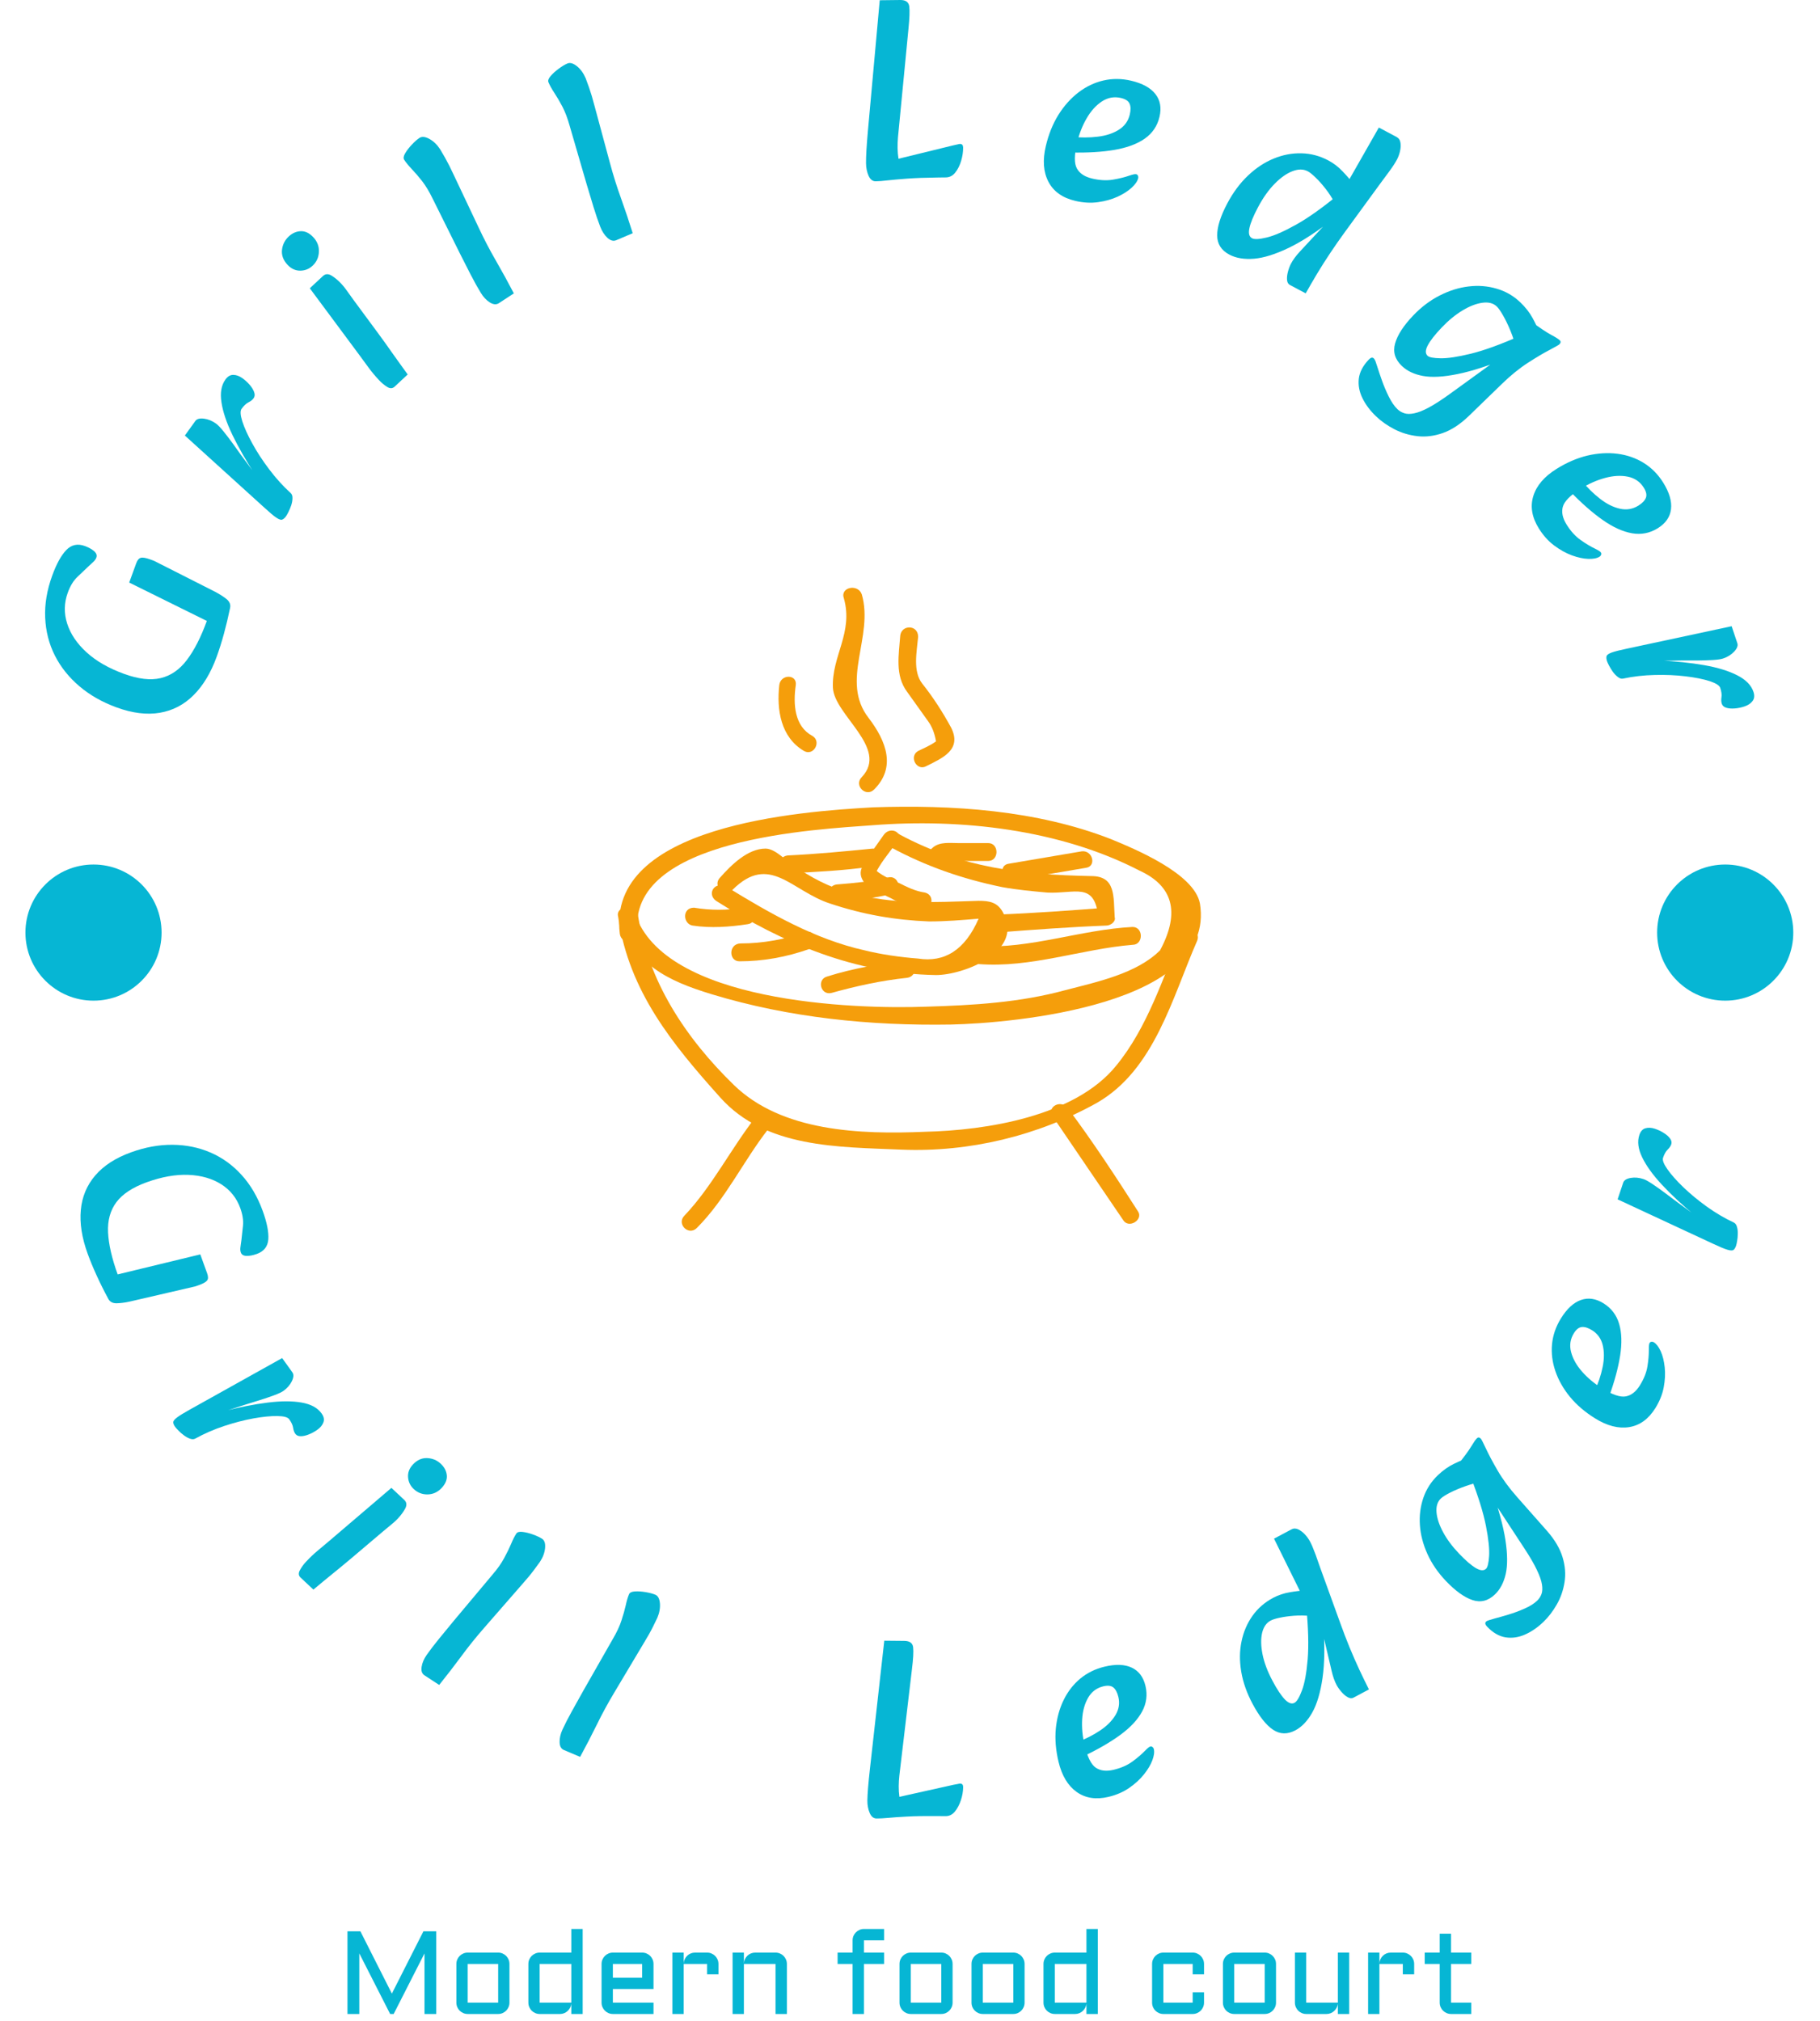 <svg xmlns="http://www.w3.org/2000/svg" version="1.1" xmlns:xlink="http://www.w3.org/1999/xlink" xmlns:svgjs="http://svgjs.dev/svgjs" width="2000" height="2221" viewBox="0 0 2000 2221"><g transform="matrix(1,0,0,1,-0.702,-3.953)"><svg viewBox="0 0 253 281" data-background-color="#ffffff" preserveAspectRatio="xMidYMid meet" height="2221" width="2000" xmlns="http://www.w3.org/2000/svg" xmlns:xlink="http://www.w3.org/1999/xlink"><g id="tight-bounds" transform="matrix(1,0,0,1,0.089,0.5)"><svg viewBox="0 0 252.822 280" height="280" width="252.822"><g><svg viewBox="0 0 278.27 308.183" height="280" width="252.822"><g><svg viewBox="0 0 278.27 308.183" height="308.183" width="278.27"><g id="textblocktransform"><svg viewBox="0 0 278.27 308.183" height="308.183" width="278.27" id="textblock"><g><svg viewBox="0 0 278.27 278.27" height="278.27" width="278.27"><g transform="matrix(1,0,0,1,94.524,89.943)"><svg viewBox="0 0 89.222 98.383" height="98.383" width="89.222"><g id="icon-0"><svg xmlns="http://www.w3.org/2000/svg" xmlns:xlink="http://www.w3.org/1999/xlink" version="1.1" x="0" y="0" viewBox="2.755 0.629 42.414 46.768" enable-background="new 0 0 48 48" xml:space="preserve" height="98.383" width="89.222" class="icon-jxe-0" data-fill-palette-color="accent" id="jxe-0"><g fill="#f59e0b" data-fill-palette-color="accent"><g fill="#f59e0b" data-fill-palette-color="accent"><g fill="#f59e0b" data-fill-palette-color="accent"><path fill="#f59e0b" d="M4.2 25.8C3.3 18.8 17.4 18.2 21.3 17.9 27.7 17.4 34.9 18.2 40.7 21.2 43.1 22.3 43.7 24.2 42.2 27 40.5 28.7 37.6 29.3 35.3 29.9 32 30.8 28.6 31 25.2 31.1 19.9 31.3 6.1 30.8 4 24.3 3.8 23.5 2.5 23.9 2.8 24.6 3.9 28 6.3 29.2 9.6 30.2 15.2 31.9 21.1 32.5 27 32.4 31.5 32.3 46.3 31 45.1 23.6 44.7 21.4 40.3 19.6 38.6 18.9 33.2 16.8 27.1 16.4 21.3 16.6 16 16.9 1.9 17.9 2.9 25.8 3 26.6 4.3 26.6 4.2 25.8" data-fill-palette-color="accent"></path></g></g><g fill="#f59e0b" data-fill-palette-color="accent"><g fill="#f59e0b" data-fill-palette-color="accent"><path fill="#f59e0b" d="M2.8 24.7C3.6 30 6.7 33.8 10.2 37.7 13.5 41.4 18.8 41.3 23.4 41.5 28.3 41.7 33.3 40.5 37.6 38.1 41.8 35.7 43.1 30.4 44.9 26.3 45.2 25.6 44.1 24.9 43.8 25.7 42.4 29 41.3 32.6 39 35.4 36 39.1 29.5 40.1 25.1 40.2 20.4 40.4 14.7 40.2 11.2 36.8S4.9 29.2 4.2 24.3C3.9 23.5 2.7 23.9 2.8 24.7" data-fill-palette-color="accent"></path></g></g><g fill="#f59e0b" data-fill-palette-color="accent"><g fill="#f59e0b" data-fill-palette-color="accent"><path fill="#f59e0b" d="M34.4 39.1L39.5 46.6C39.9 47.3 41 46.6 40.6 46 39 43.5 37.3 40.9 35.5 38.5 35 37.8 33.9 38.4 34.4 39.1" data-fill-palette-color="accent"></path></g></g><g fill="#f59e0b" data-fill-palette-color="accent"><g fill="#f59e0b" data-fill-palette-color="accent"><path fill="#f59e0b" d="M8.5 47.2C10.6 45.1 11.9 42.3 13.7 40 14.2 39.4 13.3 38.5 12.8 39.1 11 41.4 9.6 44.2 7.6 46.3 7 46.9 7.9 47.8 8.5 47.2" data-fill-palette-color="accent"></path></g></g><g fill="#f59e0b" data-fill-palette-color="accent"><g fill="#f59e0b" data-fill-palette-color="accent"><path fill="#f59e0b" d="M19.2 1.4C19.9 3.9 18.3 5.6 18.4 7.9 18.5 9.9 22.5 12.3 20.5 14.4 19.9 15 20.8 15.9 21.4 15.3 23 13.7 22.3 11.8 21 10.1 18.9 7.4 21.4 4.2 20.5 1.1 20.2 0.3 18.9 0.6 19.2 1.4" data-fill-palette-color="accent"></path></g></g><g fill="#f59e0b" data-fill-palette-color="accent"><g fill="#f59e0b" data-fill-palette-color="accent"><path fill="#f59e0b" d="M23.3 4.1C23.2 5.5 22.9 7 23.8 8.2L25.3 10.3C25.6 10.7 25.8 11.2 25.9 11.8 25.5 12.1 25 12.3 24.6 12.5 23.9 12.9 24.5 14 25.2 13.6 26.4 13 27.8 12.4 27 10.8 26.4 9.7 25.7 8.6 24.9 7.6 24.2 6.7 24.5 5.3 24.6 4.2 24.6 3.3 23.4 3.3 23.3 4.1" data-fill-palette-color="accent"></path></g></g><g fill="#f59e0b" data-fill-palette-color="accent"><g fill="#f59e0b" data-fill-palette-color="accent"><path fill="#f59e0b" d="M14.5 7.7C14.3 9.5 14.6 11.5 16.3 12.5 17 12.9 17.6 11.8 16.9 11.4 15.6 10.7 15.5 9.1 15.7 7.7 15.8 6.9 14.6 6.9 14.5 7.7" data-fill-palette-color="accent"></path></g></g><g fill="#f59e0b" data-fill-palette-color="accent"><g fill="#f59e0b" data-fill-palette-color="accent"><path fill="#f59e0b" d="M9.9 23.4C14.8 26.5 20 28.7 25.9 28.8 27.9 28.8 32.3 27.1 30.8 24.3 30.4 23.5 29.8 23.4 29 23.4 25.7 23.5 22.8 23.7 19.6 22.8 18.1 22.4 16.8 21.7 15.5 20.8 15 20.5 14.2 19.6 13.5 19.6 12.2 19.6 11 20.8 10.2 21.7 9.6 22.3 10.5 23.2 11.1 22.6 13.8 19.9 15.4 22.7 18.2 23.6 20.6 24.4 22.9 24.8 25.4 24.9 26.6 24.9 27.8 24.8 29 24.7 28 27 26.5 27.9 24.6 27.6 23.3 27.5 21.9 27.3 20.7 27 17.1 26.2 13.8 24.3 10.7 22.4 9.8 21.9 9.2 22.9 9.9 23.4" data-fill-palette-color="accent"></path></g></g><g fill="#f59e0b" data-fill-palette-color="accent"><g fill="#f59e0b" data-fill-palette-color="accent"><path fill="#f59e0b" d="M22.1 18.6C21.6 19.3 21.1 20 20.6 20.8 20.3 21.3 20.4 21.7 20.7 22.1 21.2 22.6 22 22.9 22.6 23.2 23.3 23.6 24 23.8 24.8 24S25.9 23 25.1 22.8C24.4 22.7 23.8 22.4 23.2 22.1 22.9 22 21.6 21.4 21.5 21.1 21.5 21.3 21.5 21.4 21.4 21.6 21.8 20.7 22.5 19.9 23 19.2 23.7 18.5 22.6 17.9 22.1 18.6" data-fill-palette-color="accent"></path></g></g><g fill="#f59e0b" data-fill-palette-color="accent"><g fill="#f59e0b" data-fill-palette-color="accent"><path fill="#f59e0b" d="M22.6 19.5C25.2 20.9 27.8 21.8 30.7 22.4 31.8 22.6 32.9 22.7 34 22.8 36 22.9 37.4 22 37.7 24.5L38.3 23.9C35.7 24.1 33 24.3 30.4 24.4 29.6 24.5 29.6 25.7 30.4 25.7 33 25.5 35.7 25.3 38.3 25.2 38.6 25.2 39 24.9 38.9 24.6 38.8 23.1 39 21.6 37.2 21.6 32.1 21.5 27.8 21 23.3 18.6 22.5 18 21.9 19.1 22.6 19.5" data-fill-palette-color="accent"></path></g></g><g fill="#f59e0b" data-fill-palette-color="accent"><g fill="#f59e0b" data-fill-palette-color="accent"><path fill="#f59e0b" d="M18.3 30.1C20.1 29.6 21.9 29.2 23.8 29 24.6 28.9 24.6 27.6 23.8 27.7 21.8 28 19.9 28.3 18 28.9 17.2 29.1 17.5 30.3 18.3 30.1" data-fill-palette-color="accent"></path></g></g><g fill="#f59e0b" data-fill-palette-color="accent"><g fill="#f59e0b" data-fill-palette-color="accent"><path fill="#f59e0b" d="M11.6 27.8C13.3 27.8 15 27.5 16.7 26.9 17.5 26.6 17.1 25.4 16.4 25.7 14.9 26.2 13.3 26.5 11.7 26.5 10.8 26.5 10.8 27.8 11.6 27.8" data-fill-palette-color="accent"></path></g></g><g fill="#f59e0b" data-fill-palette-color="accent"><g fill="#f59e0b" data-fill-palette-color="accent"><path fill="#f59e0b" d="M8.2 25.2C9.5 25.4 10.9 25.3 12.2 25.1 13 25 12.7 23.8 11.9 23.9 10.7 24.1 9.5 24.1 8.3 23.9 7.4 23.9 7.5 25.1 8.2 25.2" data-fill-palette-color="accent"></path></g></g><g fill="#f59e0b" data-fill-palette-color="accent"><g fill="#f59e0b" data-fill-palette-color="accent"><path fill="#f59e0b" d="M29 28C32.8 28.3 36.5 26.9 40.2 26.6 41 26.6 41 25.3 40.2 25.3 36.4 25.5 32.8 26.9 29 26.7 28.2 26.7 28.2 27.9 29 28" data-fill-palette-color="accent"></path></g></g><g fill="#f59e0b" data-fill-palette-color="accent"><g fill="#f59e0b" data-fill-palette-color="accent"><path fill="#f59e0b" d="M18.7 23.4C20 23.4 21.4 23.2 22.7 22.9 23.5 22.7 23.2 21.5 22.4 21.7 21.2 22 20 22.1 18.8 22.2 17.9 22.2 17.9 23.4 18.7 23.4" data-fill-palette-color="accent"></path></g></g><g fill="#f59e0b" data-fill-palette-color="accent"><g fill="#f59e0b" data-fill-palette-color="accent"><path fill="#f59e0b" d="M15.1 21.4C17.2 21.3 19.2 21.2 21.3 20.9 22.1 20.8 22.1 19.6 21.3 19.6 19.3 19.8 17.2 20 15.1 20.1 14.3 20.2 14.3 21.4 15.1 21.4" data-fill-palette-color="accent"></path></g></g><g fill="#f59e0b" data-fill-palette-color="accent"><g fill="#f59e0b" data-fill-palette-color="accent"><path fill="#f59e0b" d="M31.5 21.9C33.3 21.6 35 21.3 36.8 21 37.6 20.9 37.3 19.7 36.5 19.8 34.7 20.1 33 20.4 31.2 20.7 30.4 20.8 30.7 22 31.5 21.9" data-fill-palette-color="accent"></path></g></g><g fill="#f59e0b" data-fill-palette-color="accent"><g fill="#f59e0b" data-fill-palette-color="accent"><path fill="#f59e0b" d="M26.2 20.7C26.6 20.4 27.2 20.5 27.7 20.5H29.7C30.5 20.5 30.5 19.2 29.7 19.2H27.5C26.9 19.2 26.2 19.1 25.7 19.5 24.9 20.1 25.6 21.1 26.2 20.7" data-fill-palette-color="accent"></path></g></g></g></svg></g></svg></g><g id="text-0"><path d="M33.128 100.516v0c-0.893 2.455-2.072 4.409-3.535 5.864-1.457 1.457-3.18 2.354-5.17 2.691-1.981 0.333-4.174 0.062-6.579-0.813v0c-2.211-0.805-4.116-1.887-5.715-3.247-1.605-1.362-2.856-2.928-3.754-4.698-0.896-1.776-1.39-3.703-1.482-5.781-0.095-2.072 0.265-4.225 1.079-6.461v0c0.652-1.793 1.37-3.094 2.153-3.906 0.783-0.811 1.725-1.017 2.824-0.617v0c0.593 0.216 1.068 0.477 1.423 0.784 0.359 0.315 0.477 0.644 0.352 0.987v0c-0.089 0.244-0.254 0.474-0.495 0.69-0.25 0.22-0.522 0.471-0.816 0.753v0c-0.513 0.478-1.061 1-1.642 1.567-0.581 0.567-1.055 1.353-1.42 2.358v0c-0.573 1.574-0.603 3.154-0.092 4.741 0.506 1.584 1.494 3.048 2.965 4.39 1.471 1.342 3.384 2.441 5.738 3.298v0c2.186 0.796 4.053 1.012 5.6 0.648 1.555-0.368 2.893-1.292 4.012-2.773 1.125-1.479 2.144-3.471 3.055-5.976v0l-11.878-5.872 1.07-2.942c0.18-0.493 0.416-0.775 0.711-0.844 0.29-0.078 0.766 0.003 1.428 0.244v0c0.15 0.055 0.297 0.108 0.441 0.16 0.15 0.055 0.295 0.122 0.436 0.201v0l9.074 4.597c0.676 0.359 1.252 0.728 1.73 1.107 0.469 0.383 0.652 0.832 0.55 1.346v0c-0.291 1.401-0.606 2.725-0.948 3.973-0.343 1.254-0.715 2.431-1.115 3.531z" fill="#06b6d4" data-fill-palette-color="primary"></path><path d="M44.466 75.456v0l-5.36-2.691c-1.466-2.252-2.654-4.323-3.561-6.213-0.908-1.89-1.467-3.559-1.679-5.005-0.221-1.445-0.019-2.602 0.607-3.47v0c0.35-0.485 0.754-0.723 1.212-0.712 0.463 0.006 0.929 0.177 1.398 0.515v0c0.421 0.303 0.793 0.645 1.117 1.025 0.324 0.381 0.548 0.751 0.674 1.112 0.125 0.361 0.095 0.67-0.091 0.929v0c-0.167 0.232-0.426 0.438-0.778 0.62-0.357 0.177-0.71 0.508-1.06 0.994v0c-0.229 0.318-0.191 0.96 0.114 1.924 0.309 0.959 0.821 2.09 1.537 3.392 0.718 1.312 1.584 2.635 2.597 3.97 1.014 1.344 2.105 2.548 3.273 3.61zM43.749 78.994v0c-0.202 0.28-0.4 0.453-0.594 0.519-0.193 0.074-0.495-0.029-0.908-0.31-0.412-0.28-1.025-0.795-1.837-1.544v0l-12.143-11.015 1.603-2.225c0.229-0.318 0.667-0.437 1.313-0.357 0.646 0.08 1.266 0.334 1.859 0.761v0c0.28 0.202 0.656 0.591 1.126 1.167 0.466 0.581 0.947 1.21 1.443 1.887 0.49 0.673 0.919 1.272 1.285 1.798v0l2.011 2.701 0.651-1.313 4.908 4.393c0.195 0.173 0.285 0.435 0.27 0.785-0.005 0.348-0.07 0.711-0.194 1.089-0.13 0.373-0.272 0.713-0.427 1.019-0.155 0.306-0.277 0.521-0.366 0.645z" fill="#06b6d4" data-fill-palette-color="primary"></path><path d="M62.365 57.301l-2.005 1.87c-0.326 0.304-0.709 0.312-1.151 0.024-0.442-0.279-0.851-0.62-1.227-1.023v0c-0.639-0.685-1.175-1.327-1.605-1.925-0.431-0.598-0.914-1.257-1.449-1.975v0l-7.542-10.158 2.004-1.87c0.379-0.354 0.822-0.376 1.329-0.067 0.507 0.309 1.009 0.731 1.508 1.265v0c0.254 0.272 0.498 0.572 0.731 0.9 0.238 0.333 0.603 0.841 1.097 1.526v0l3.821 5.176c0.808 1.1 1.475 2.028 1.998 2.785 0.533 0.757 0.993 1.4 1.38 1.931 0.386 0.531 0.756 1.044 1.111 1.541zM47.808 40.665v0c-0.535 0.499-1.169 0.75-1.902 0.753-0.729-0.002-1.37-0.299-1.923-0.892v0c-0.658-0.705-0.942-1.467-0.853-2.287 0.094-0.815 0.437-1.499 1.031-2.052v0c0.554-0.517 1.17-0.787 1.848-0.811 0.678-0.024 1.319 0.288 1.921 0.934v0c0.608 0.651 0.89 1.397 0.847 2.237-0.034 0.841-0.357 1.547-0.969 2.118z" fill="#06b6d4" data-fill-palette-color="primary"></path><path d="M78.612 44.893l-2.295 1.501c-0.389 0.255-0.852 0.216-1.387-0.117-0.533-0.342-0.997-0.837-1.389-1.486v0c-0.462-0.754-0.976-1.681-1.544-2.779-0.562-1.102-1.117-2.192-1.664-3.272v0l-4.142-8.334c-0.516-1.068-1.054-1.963-1.613-2.686-0.569-0.724-1.102-1.344-1.599-1.861-0.491-0.52-0.874-0.989-1.147-1.406v0c-0.156-0.239-0.106-0.574 0.153-1.005 0.26-0.44 0.602-0.882 1.026-1.327 0.426-0.453 0.814-0.795 1.165-1.024v0c0.367-0.24 0.87-0.188 1.508 0.157 0.637 0.354 1.182 0.879 1.638 1.573v0c0.102 0.156 0.36 0.599 0.774 1.329 0.41 0.724 0.842 1.578 1.294 2.561v0l3.891 8.224c0.807 1.72 1.68 3.388 2.619 5.006 0.934 1.621 1.837 3.27 2.712 4.946z" fill="#06b6d4" data-fill-palette-color="primary"></path><path d="M96.801 35.688l-2.524 1.07c-0.428 0.182-0.876 0.061-1.344-0.361-0.464-0.431-0.832-1.001-1.104-1.709v0c-0.321-0.824-0.663-1.827-1.027-3.008-0.358-1.184-0.71-2.356-1.058-3.515v0l-2.599-8.936c-0.319-1.143-0.689-2.119-1.113-2.929-0.432-0.813-0.846-1.518-1.243-2.115-0.391-0.599-0.684-1.128-0.879-1.587v0c-0.112-0.263-0.002-0.584 0.328-0.963 0.334-0.387 0.749-0.762 1.245-1.124 0.5-0.371 0.942-0.638 1.328-0.801v0c0.404-0.171 0.889-0.031 1.457 0.422 0.564 0.461 1.008 1.074 1.332 1.839v0c0.073 0.171 0.248 0.653 0.526 1.444 0.275 0.786 0.549 1.702 0.82 2.75v0l2.372 8.784c0.49 1.835 1.053 3.632 1.691 5.391 0.631 1.761 1.229 3.544 1.792 5.347z" fill="#06b6d4" data-fill-palette-color="primary"></path><path d="M133.982 27.743v0c-0.465 0.005-0.828-0.276-1.087-0.845-0.253-0.575-0.383-1.215-0.391-1.919v0c-0.012-1.017 0.085-2.676 0.29-4.979v0l1.808-19.963 3.13-0.037c0.837-0.01 1.3 0.317 1.388 0.981 0.081 0.664 0.041 1.794-0.119 3.391v0l-1.609 16.63c-0.047 0.552-0.067 1.101-0.06 1.646 0.007 0.552 0.053 1.099 0.139 1.644v0l8.401-2.054c0.285-0.057 0.507-0.106 0.666-0.147 0.152-0.042 0.268-0.063 0.349-0.064v0c0.312-0.004 0.471 0.177 0.475 0.543v0c0.008 0.651-0.094 1.334-0.305 2.047-0.211 0.707-0.51 1.302-0.897 1.786-0.386 0.49-0.869 0.738-1.446 0.745v0l-1.177 0.014c-1.954 0.023-3.552 0.082-4.794 0.176-1.242 0.094-2.228 0.183-2.958 0.264-0.73 0.088-1.331 0.135-1.803 0.141z" fill="#06b6d4" data-fill-palette-color="primary"></path><path d="M164.512 30.735v0c-1.954-0.461-3.318-1.435-4.094-2.923-0.777-1.481-0.911-3.302-0.401-5.462v0c0.426-1.805 1.068-3.398 1.927-4.78 0.865-1.38 1.886-2.522 3.063-3.426 1.183-0.902 2.46-1.512 3.833-1.83 1.379-0.316 2.793-0.304 4.242 0.038v0c1.727 0.408 2.963 1.089 3.707 2.043 0.74 0.946 0.947 2.108 0.622 3.486v0c-0.33 1.397-1.08 2.507-2.251 3.331-1.177 0.822-2.723 1.396-4.637 1.722-1.914 0.327-4.141 0.46-6.682 0.4v0l0.046-2.406c1.446 0.15 2.803 0.146 4.07-0.013 1.272-0.151 2.349-0.504 3.231-1.061 0.883-0.557 1.441-1.333 1.677-2.329v0c0.162-0.686 0.152-1.238-0.029-1.656-0.181-0.418-0.618-0.709-1.31-0.873v0c-1.041-0.246-2.015-0.073-2.92 0.52-0.905 0.592-1.686 1.456-2.343 2.592-0.656 1.129-1.146 2.379-1.469 3.751v0c-0.438 1.857-0.444 3.167-0.016 3.93 0.423 0.755 1.194 1.265 2.313 1.529v0c1.171 0.276 2.236 0.333 3.197 0.171 0.967-0.161 1.815-0.371 2.545-0.629v0c0.238-0.081 0.439-0.139 0.605-0.175 0.174-0.041 0.312-0.049 0.415-0.024v0c0.123 0.029 0.211 0.104 0.264 0.226 0.055 0.115 0.067 0.238 0.037 0.367v0c-0.108 0.459-0.438 0.945-0.99 1.457-0.551 0.512-1.271 0.974-2.16 1.385-0.888 0.405-1.886 0.685-2.995 0.84-1.109 0.155-2.274 0.088-3.497-0.201z" fill="#06b6d4" data-fill-palette-color="primary"></path><path d="M188.108 38.963v0c-1.245-0.66-1.868-1.642-1.868-2.944-0.007-1.305 0.51-2.939 1.55-4.9v0c0.894-1.685 1.953-3.106 3.176-4.262 1.214-1.154 2.523-2.017 3.925-2.59 1.397-0.576 2.811-0.845 4.243-0.807 1.429 0.029 2.802 0.392 4.117 1.09v0c0.81 0.43 1.54 0.99 2.19 1.68 0.658 0.688 1.202 1.323 1.63 1.904v0l-2.908 2.802c-0.401-0.747-0.863-1.451-1.385-2.112-0.516-0.658-1.017-1.217-1.503-1.678-0.476-0.463-0.864-0.775-1.164-0.933v0c-0.669-0.355-1.448-0.362-2.336-0.021-0.894 0.338-1.806 0.979-2.736 1.923-0.93 0.944-1.779 2.141-2.549 3.591v0c-0.71 1.339-1.15 2.407-1.318 3.206-0.174 0.796-0.041 1.31 0.4 1.544v0c0.37 0.196 1.12 0.158 2.251-0.115 1.136-0.27 2.64-0.928 4.512-1.974 1.872-1.046 4.094-2.632 6.667-4.758v0l-0.632 3.616c-2.689 2.117-5.066 3.677-7.133 4.679-2.073 0.999-3.857 1.561-5.353 1.686-1.502 0.121-2.76-0.088-3.776-0.627zM199.784 44.888l-2.422-1.285c-0.258-0.137-0.402-0.398-0.432-0.782-0.029-0.384 0.02-0.81 0.147-1.277 0.124-0.461 0.278-0.864 0.462-1.211v0c0.308-0.581 0.754-1.187 1.338-1.818 0.592-0.634 1.339-1.438 2.239-2.412v0l2.07-2.22-0.415-1.643 2.308-3.436 0.798-0.333 5.101-8.953 2.703 1.435c0.346 0.184 0.549 0.483 0.607 0.898 0.058 0.415 0.033 0.853-0.076 1.314-0.109 0.461-0.262 0.877-0.458 1.246v0c-0.121 0.229-0.27 0.481-0.447 0.757-0.176 0.275-0.432 0.644-0.767 1.105-0.332 0.456-0.798 1.085-1.397 1.888v0l-5.37 7.354c-0.747 1.026-1.485 2.083-2.213 3.171-0.731 1.094-1.413 2.166-2.045 3.216-0.629 1.058-1.206 2.054-1.731 2.986z" fill="#06b6d4" data-fill-palette-color="primary"></path><path d="M210.562 63.717v0c-0.905-0.862-1.599-1.785-2.084-2.771-0.489-0.989-0.678-1.986-0.566-2.99 0.117-1.009 0.626-1.987 1.529-2.935v0c0.303-0.318 0.557-0.378 0.765-0.181v0c0.096 0.092 0.185 0.245 0.265 0.459 0.076 0.219 0.175 0.515 0.296 0.888v0c0.158 0.509 0.386 1.185 0.684 2.029 0.298 0.844 0.652 1.677 1.062 2.498 0.405 0.818 0.846 1.453 1.323 1.908v0c0.298 0.284 0.649 0.49 1.052 0.616 0.398 0.131 0.901 0.133 1.509 0.005 0.608-0.118 1.356-0.416 2.242-0.893 0.882-0.473 1.958-1.169 3.228-2.088v0l8.746-6.334 0.134-1.167 3.488-3.603c1.355 0.997 2.377 1.682 3.068 2.055 0.695 0.369 1.146 0.651 1.353 0.849v0c0.193 0.183 0.179 0.391-0.041 0.621v0c-0.087 0.091-0.583 0.376-1.489 0.854-0.905 0.469-2.013 1.125-3.323 1.971-1.31 0.845-2.64 1.923-3.99 3.235v0l-5.064 4.911c-1.318 1.268-2.642 2.137-3.97 2.607-1.324 0.465-2.62 0.625-3.888 0.482-1.273-0.148-2.447-0.5-3.524-1.057-1.071-0.552-2.006-1.209-2.805-1.969zM214.507 56.005v0c-1.059-1.009-1.406-2.157-1.042-3.445 0.363-1.297 1.283-2.72 2.759-4.269v0c1.247-1.309 2.604-2.334 4.072-3.075 1.467-0.75 2.944-1.212 4.43-1.384 1.481-0.177 2.906-0.064 4.275 0.34 1.368 0.395 2.572 1.087 3.611 2.077v0c0.813 0.775 1.451 1.594 1.915 2.457 0.463 0.854 0.824 1.621 1.085 2.301v0l-3.663 2.198c-0.185-0.828-0.459-1.686-0.824-2.575-0.365-0.889-0.741-1.67-1.129-2.342-0.383-0.677-0.707-1.142-0.971-1.394v0c-0.529-0.504-1.258-0.693-2.186-0.568-0.933 0.121-1.946 0.51-3.039 1.167-1.094 0.657-2.163 1.533-3.209 2.631v0c-1.041 1.092-1.75 2.001-2.127 2.724-0.382 0.719-0.393 1.251-0.031 1.595v0c0.245 0.234 0.909 0.361 1.99 0.381 1.082 0.021 2.632-0.214 4.652-0.705 2.014-0.496 4.549-1.417 7.605-2.766v0l-1.613 3.283c-3.18 1.295-5.855 2.161-8.025 2.6-2.166 0.443-3.926 0.542-5.282 0.297-1.355-0.244-2.439-0.754-3.253-1.528z" fill="#06b6d4" data-fill-palette-color="primary"></path><path d="M235.463 80.864v0c-1.062-1.703-1.344-3.356-0.848-4.958 0.491-1.599 1.679-2.985 3.563-4.16v0c1.574-0.981 3.152-1.66 4.735-2.036 1.586-0.37 3.115-0.462 4.587-0.274 1.475 0.193 2.812 0.659 4.01 1.4 1.202 0.747 2.197 1.752 2.984 3.015v0c0.939 1.506 1.336 2.86 1.193 4.062-0.142 1.193-0.813 2.163-2.014 2.913v0c-1.218 0.76-2.533 1.019-3.944 0.778-1.414-0.246-2.916-0.927-4.505-2.044-1.589-1.116-3.264-2.59-5.025-4.422v0l1.728-1.676c0.921 1.125 1.887 2.078 2.898 2.858 1.009 0.789 2.022 1.297 3.041 1.523 1.019 0.227 1.962 0.069 2.83-0.472v0c0.598-0.373 0.98-0.771 1.146-1.196 0.166-0.425 0.061-0.939-0.315-1.543v0c-0.566-0.908-1.379-1.471-2.438-1.687-1.059-0.217-2.222-0.154-3.489 0.189-1.261 0.34-2.489 0.882-3.685 1.628v0c-1.619 1.009-2.545 1.935-2.779 2.778-0.232 0.834-0.044 1.739 0.564 2.715v0c0.636 1.021 1.353 1.812 2.149 2.373 0.8 0.567 1.55 1.016 2.249 1.347v0c0.225 0.11 0.409 0.211 0.553 0.301 0.152 0.093 0.256 0.185 0.312 0.275v0c0.067 0.107 0.076 0.223 0.028 0.347-0.042 0.12-0.12 0.216-0.232 0.286v0c-0.4 0.25-0.977 0.362-1.729 0.338-0.752-0.025-1.588-0.204-2.509-0.539-0.916-0.338-1.821-0.842-2.717-1.513-0.896-0.671-1.676-1.54-2.341-2.606z" fill="#06b6d4" data-fill-palette-color="primary"></path><path d="M248.358 103.839v0l5.313-2.783c2.684 0.123 5.059 0.367 7.123 0.733 2.065 0.366 3.746 0.885 5.045 1.556 1.302 0.664 2.124 1.503 2.464 2.518v0c0.19 0.567 0.147 1.034-0.129 1.4-0.275 0.373-0.686 0.651-1.235 0.835v0c-0.491 0.165-0.986 0.268-1.484 0.308-0.498 0.041-0.93 0.007-1.296-0.101-0.366-0.109-0.6-0.314-0.701-0.616v0c-0.091-0.271-0.107-0.602-0.05-0.993 0.064-0.393 0.001-0.873-0.189-1.441v0c-0.125-0.372-0.668-0.715-1.628-1.031-0.959-0.309-2.177-0.553-3.653-0.73-1.484-0.182-3.064-0.251-4.739-0.208-1.684 0.039-3.297 0.223-4.842 0.553zM245.902 101.192v0c-0.11-0.328-0.135-0.589-0.074-0.785 0.052-0.2 0.312-0.385 0.781-0.556 0.468-0.171 1.244-0.368 2.325-0.591v0l16.032-3.435 0.872 2.599c0.125 0.372-0.034 0.797-0.477 1.275-0.443 0.478-1.01 0.833-1.703 1.066v0c-0.328 0.11-0.862 0.188-1.604 0.233-0.744 0.039-1.535 0.063-2.374 0.071-0.832 0.006-1.569 0.004-2.21-0.005v0l-3.367 0.058 0.686 1.294-6.432 1.423c-0.254 0.057-0.519-0.022-0.794-0.238-0.28-0.207-0.537-0.472-0.771-0.793-0.228-0.323-0.421-0.637-0.579-0.942-0.158-0.304-0.262-0.529-0.311-0.674z" fill="#06b6d4" data-fill-palette-color="primary"></path><path d="M13.376 191.802v0c-0.874-2.412-1.217-4.628-1.028-6.647 0.182-2.017 0.915-3.778 2.201-5.282 1.286-1.505 3.11-2.685 5.472-3.541v0c2.175-0.788 4.294-1.173 6.357-1.156 2.069 0.014 4 0.407 5.792 1.178 1.799 0.77 3.385 1.909 4.759 3.42 1.38 1.508 2.467 3.358 3.262 5.552v0c0.638 1.762 0.921 3.197 0.848 4.305-0.081 1.104-0.665 1.853-1.752 2.246v0c-0.581 0.21-1.103 0.311-1.566 0.302-0.469-0.007-0.765-0.179-0.887-0.516v0c-0.088-0.244-0.108-0.523-0.059-0.837 0.046-0.321 0.096-0.682 0.148-1.083v0c0.079-0.679 0.159-1.415 0.24-2.207 0.078-0.799-0.061-1.692-0.419-2.68v0c-0.559-1.544-1.528-2.755-2.907-3.634-1.385-0.877-3.054-1.358-5.007-1.442-1.96-0.082-4.096 0.296-6.408 1.133v0c-2.15 0.779-3.694 1.794-4.633 3.046-0.937 1.258-1.362 2.798-1.276 4.618 0.089 1.827 0.579 3.972 1.471 6.434v0l12.644-3.062 1.049 2.896c0.174 0.481 0.177 0.841 0.009 1.079-0.175 0.24-0.587 0.478-1.237 0.713v0c-0.144 0.052-0.291 0.105-0.44 0.159-0.144 0.052-0.292 0.092-0.445 0.119v0l-9.744 2.256c-0.734 0.16-1.399 0.245-1.996 0.257-0.597 0.011-1.02-0.21-1.269-0.665v0c-0.667-1.236-1.263-2.434-1.79-3.593-0.532-1.157-0.995-2.28-1.389-3.368z" fill="#06b6d4" data-fill-palette-color="primary"></path><path d="M29.867 220.132v0l4.185-4.139c2.558-0.664 4.86-1.12 6.906-1.368 2.043-0.254 3.772-0.254 5.188-0.001 1.412 0.247 2.426 0.801 3.041 1.659v0c0.345 0.481 0.439 0.932 0.284 1.355-0.152 0.428-0.457 0.806-0.916 1.135v0c-0.421 0.302-0.859 0.542-1.312 0.719-0.455 0.187-0.87 0.28-1.247 0.28-0.376 0-0.653-0.125-0.831-0.373v0c-0.163-0.227-0.274-0.536-0.333-0.926-0.055-0.385-0.255-0.819-0.6-1.3v0c-0.225-0.313-0.831-0.475-1.821-0.486-0.993-0.016-2.211 0.104-3.653 0.361-1.439 0.263-2.942 0.653-4.509 1.171-1.568 0.527-3.029 1.165-4.382 1.913zM26.788 218.352v0c-0.194-0.27-0.293-0.506-0.297-0.706 0-0.205 0.194-0.454 0.58-0.747 0.387-0.293 1.057-0.704 2.011-1.233v0l14.072-7.852 1.568 2.188c0.225 0.313 0.198 0.762-0.079 1.344-0.281 0.578-0.713 1.075-1.297 1.494v0c-0.27 0.194-0.748 0.417-1.432 0.671-0.685 0.254-1.422 0.504-2.21 0.75-0.785 0.252-1.477 0.466-2.079 0.643v0l-3.147 1.016 1.017 1.026-5.628 3.186c-0.226 0.129-0.501 0.134-0.824 0.015-0.319-0.115-0.633-0.29-0.942-0.528-0.314-0.233-0.587-0.471-0.818-0.713-0.241-0.245-0.406-0.429-0.495-0.554z" fill="#06b6d4" data-fill-palette-color="primary"></path><path d="M47.939 243.243l-1.965-1.84c-0.32-0.3-0.354-0.677-0.101-1.132 0.244-0.455 0.549-0.879 0.917-1.272v0c0.631-0.675 1.226-1.242 1.785-1.702 0.554-0.465 1.169-0.981 1.846-1.55v0l9.453-8.071 1.965 1.839c0.374 0.35 0.426 0.785 0.156 1.307-0.274 0.517-0.657 1.037-1.147 1.562v0c-0.245 0.262-0.524 0.52-0.835 0.775-0.311 0.255-0.783 0.647-1.414 1.175v0l-4.824 4.089c-1.025 0.862-1.892 1.579-2.602 2.152-0.705 0.569-1.305 1.059-1.8 1.471-0.494 0.421-0.972 0.82-1.434 1.197zM63.294 227.859v0c-0.529-0.495-0.819-1.099-0.871-1.812-0.052-0.713 0.195-1.361 0.74-1.943v0c0.649-0.694 1.379-1.021 2.189-0.983 0.805 0.035 1.499 0.324 2.081 0.87v0c0.543 0.509 0.85 1.091 0.919 1.747 0.069 0.665-0.194 1.316-0.789 1.952v0c-0.6 0.641-1.313 0.97-2.14 0.987-0.822 0.013-1.532-0.26-2.129-0.818z" fill="#06b6d4" data-fill-palette-color="primary"></path><path d="M67.186 257.833l-2.252-1.474c-0.389-0.255-0.535-0.688-0.437-1.299 0.093-0.615 0.354-1.226 0.784-1.835v0c0.499-0.714 1.133-1.542 1.901-2.485 0.765-0.937 1.527-1.865 2.286-2.781v0l5.876-7.01c0.761-0.884 1.354-1.723 1.779-2.517 0.434-0.796 0.787-1.518 1.06-2.166 0.267-0.651 0.536-1.182 0.806-1.594v0c0.153-0.234 0.478-0.318 0.976-0.254 0.493 0.06 1.025 0.194 1.596 0.401 0.571 0.207 1.029 0.424 1.375 0.65v0c0.367 0.24 0.518 0.713 0.454 1.417-0.068 0.71-0.327 1.41-0.779 2.1v0c-0.098 0.15-0.394 0.553-0.886 1.208-0.49 0.664-1.09 1.392-1.798 2.183v0l-5.881 6.743c-1.229 1.404-2.388 2.846-3.476 4.327-1.094 1.477-2.222 2.939-3.384 4.386z" fill="#06b6d4" data-fill-palette-color="primary"></path><path d="M88.755 268.841l-2.479-1.049c-0.428-0.181-0.649-0.581-0.661-1.2-0.018-0.621 0.13-1.27 0.444-1.945v0c0.364-0.791 0.84-1.72 1.428-2.784 0.585-1.059 1.17-2.107 1.753-3.145v0l4.532-7.944c0.592-1.005 1.026-1.937 1.302-2.794 0.285-0.861 0.504-1.634 0.658-2.32 0.147-0.688 0.316-1.259 0.508-1.712v0c0.109-0.257 0.414-0.399 0.916-0.425 0.496-0.028 1.043 0.008 1.642 0.111 0.599 0.102 1.088 0.233 1.468 0.394v0c0.404 0.171 0.637 0.609 0.699 1.314 0.06 0.711-0.071 1.446-0.392 2.205v0c-0.07 0.165-0.289 0.614-0.656 1.346-0.364 0.741-0.824 1.564-1.381 2.468v0l-4.584 7.684c-0.959 1.601-1.842 3.226-2.649 4.877-0.813 1.648-1.662 3.288-2.548 4.919z" fill="#06b6d4" data-fill-palette-color="primary"></path><path d="M134.11 278.269v0c-0.459-0.004-0.808-0.29-1.049-0.857-0.241-0.567-0.357-1.197-0.351-1.888v0c0.01-1.004 0.141-2.631 0.396-4.882v0l2.191-19.581 3.08 0.03c0.818 0.008 1.263 0.338 1.337 0.99 0.073 0.659 0.013 1.768-0.181 3.328v0l-1.931 16.313c-0.058 0.538-0.09 1.076-0.095 1.614-0.005 0.538 0.03 1.077 0.104 1.617v0l8.293-1.846c0.286-0.05 0.506-0.092 0.66-0.123 0.153-0.038 0.27-0.057 0.349-0.056v0c0.306 0.003 0.457 0.184 0.454 0.542v0c-0.006 0.645-0.122 1.312-0.348 2.001-0.226 0.689-0.534 1.271-0.924 1.746-0.39 0.468-0.867 0.7-1.433 0.694v0l-1.146-0.011c-1.927-0.018-3.503 0.006-4.727 0.075-1.217 0.061-2.185 0.129-2.903 0.201-0.719 0.066-1.31 0.097-1.776 0.093z" fill="#06b6d4" data-fill-palette-color="primary"></path><path d="M169.617 274.957v0c-1.92 0.458-3.552 0.204-4.896-0.76-1.336-0.959-2.256-2.499-2.762-4.62v0c-0.422-1.772-0.56-3.454-0.413-5.046 0.153-1.594 0.548-3.048 1.184-4.362 0.637-1.313 1.488-2.415 2.554-3.304 1.067-0.883 2.315-1.495 3.744-1.835v0c1.694-0.404 3.077-0.351 4.148 0.159 1.071 0.51 1.767 1.437 2.088 2.782v0c0.328 1.377 0.158 2.685-0.51 3.924-0.668 1.239-1.769 2.424-3.304 3.555-1.541 1.133-3.437 2.234-5.69 3.303v0l-1.021-2.134c1.336-0.503 2.525-1.104 3.567-1.803 1.049-0.701 1.838-1.49 2.367-2.368 0.529-0.878 0.678-1.801 0.447-2.772v0c-0.162-0.679-0.414-1.162-0.756-1.449-0.348-0.286-0.859-0.349-1.531-0.189v0c-1.028 0.245-1.808 0.827-2.341 1.747-0.532 0.92-0.837 2.02-0.914 3.303-0.075 1.289 0.047 2.606 0.368 3.951v0c0.435 1.823 1.006 2.975 1.715 3.455 0.709 0.48 1.613 0.589 2.712 0.327v0c1.151-0.274 2.113-0.695 2.887-1.262 0.774-0.567 1.426-1.126 1.958-1.676v0c0.17-0.177 0.32-0.319 0.452-0.426 0.13-0.113 0.244-0.181 0.341-0.204v0c0.129-0.031 0.242-0.003 0.337 0.084 0.101 0.078 0.166 0.179 0.195 0.302v0c0.108 0.453 0.033 1.027-0.224 1.724-0.259 0.69-0.689 1.411-1.289 2.162-0.6 0.751-1.351 1.439-2.255 2.065-0.91 0.627-1.963 1.083-3.158 1.367z" fill="#06b6d4" data-fill-palette-color="primary"></path><path d="M198.218 264.771v0c-1.226 0.653-2.371 0.624-3.437-0.089-1.059-0.716-2.102-2.036-3.127-3.96v0c-0.882-1.654-1.46-3.297-1.734-4.928-0.274-1.631-0.26-3.172 0.045-4.622 0.301-1.456 0.857-2.758 1.669-3.906 0.812-1.148 1.865-2.068 3.161-2.758v0c0.792-0.422 1.648-0.709 2.569-0.861 0.918-0.158 1.734-0.25 2.451-0.278v0l0.681 3.907c-0.826-0.08-1.653-0.091-2.48-0.033-0.825 0.063-1.558 0.164-2.2 0.303-0.636 0.136-1.1 0.281-1.394 0.437v0c-0.657 0.35-1.092 0.981-1.307 1.894-0.211 0.918-0.188 2.013 0.068 3.286 0.256 1.272 0.766 2.623 1.529 4.054v0c0.7 1.314 1.327 2.256 1.88 2.828 0.556 0.577 1.048 0.752 1.476 0.524v0c0.364-0.194 0.746-0.827 1.146-1.899 0.406-1.075 0.698-2.662 0.875-4.76 0.168-2.101 0.098-4.782-0.209-8.045v0l2.594 2.493c0.248 3.362 0.211 6.161-0.112 8.397-0.322 2.236-0.844 3.998-1.566 5.286-0.722 1.288-1.581 2.198-2.578 2.73zM209.46 258.519l-2.384 1.271c-0.246 0.131-0.537 0.102-0.872-0.089-0.332-0.185-0.65-0.456-0.954-0.814-0.313-0.361-0.56-0.711-0.741-1.051v0c-0.3-0.563-0.547-1.26-0.741-2.09-0.194-0.83-0.44-1.878-0.738-3.143v0l-0.682-2.913-1.562-0.557-1.526-3.774 0.17-0.825-4.492-9.084 2.649-1.412c0.34-0.181 0.697-0.183 1.07-0.005 0.367 0.181 0.71 0.442 1.028 0.785 0.309 0.34 0.561 0.692 0.755 1.055v0c0.122 0.229 0.246 0.49 0.373 0.784 0.127 0.294 0.287 0.702 0.482 1.223 0.192 0.53 0.449 1.259 0.771 2.188v0l3.051 8.417c0.42 1.17 0.873 2.352 1.359 3.546 0.492 1.191 0.993 2.337 1.504 3.436 0.513 1.09 1.006 2.107 1.48 3.052z" fill="#06b6d4" data-fill-palette-color="primary"></path><path d="M236.138 248.21v0c-0.894 0.854-1.835 1.495-2.823 1.924-0.993 0.433-1.983 0.57-2.971 0.411-0.983-0.164-1.918-0.709-2.804-1.637v0c-0.303-0.317-0.354-0.572-0.152-0.765v0c0.091-0.087 0.248-0.164 0.471-0.229 0.218-0.07 0.509-0.155 0.873-0.255v0c0.516-0.134 1.195-0.327 2.037-0.581 0.838-0.249 1.67-0.556 2.497-0.923 0.822-0.362 1.466-0.765 1.932-1.21v0c0.298-0.285 0.52-0.62 0.664-1.008 0.145-0.387 0.171-0.88 0.077-1.479-0.094-0.599-0.355-1.343-0.781-2.232-0.421-0.894-1.054-1.985-1.899-3.273v0l-5.818-8.878-1.138-0.196-3.373-3.589c1.045-1.283 1.765-2.256 2.162-2.919 0.396-0.663 0.695-1.091 0.897-1.284v0c0.187-0.179 0.389-0.156 0.605 0.07v0c0.087 0.091 0.344 0.591 0.769 1.499 0.421 0.912 1.016 2.031 1.784 3.355 0.769 1.325 1.765 2.68 2.989 4.067v0l4.59 5.197c1.182 1.353 1.971 2.694 2.369 4.025 0.397 1.321 0.495 2.602 0.292 3.843-0.198 1.237-0.595 2.37-1.192 3.399-0.593 1.035-1.278 1.924-2.057 2.668zM228.739 243.985v0c-1.038 0.992-2.185 1.278-3.44 0.859-1.25-0.424-2.601-1.395-4.051-2.914v0c-1.226-1.283-2.172-2.664-2.838-4.141-0.666-1.477-1.049-2.946-1.147-4.406-0.103-1.464 0.073-2.859 0.527-4.183 0.454-1.325 1.192-2.476 2.216-3.454v0c0.798-0.762 1.629-1.349 2.494-1.762 0.861-0.417 1.632-0.736 2.314-0.955v0l1.981 3.691c-0.821 0.15-1.675 0.382-2.561 0.696-0.886 0.313-1.67 0.643-2.35 0.989-0.685 0.351-1.157 0.65-1.417 0.898v0c-0.519 0.496-0.74 1.203-0.662 2.122 0.078 0.918 0.414 1.93 1.009 3.034 0.591 1.1 1.402 2.19 2.435 3.272v0c1.028 1.077 1.886 1.816 2.572 2.217 0.691 0.406 1.212 0.442 1.563 0.106v0c0.24-0.23 0.396-0.875 0.468-1.935 0.071-1.061-0.088-2.595-0.48-4.602-0.391-2.007-1.177-4.538-2.357-7.592v0l3.141 1.729c1.13 3.185 1.861 5.851 2.192 7.998 0.331 2.156 0.345 3.893 0.043 5.212-0.303 1.319-0.853 2.359-1.652 3.121z" fill="#06b6d4" data-fill-palette-color="primary"></path><path d="M253.291 215.475v0c-1.043 1.676-2.38 2.644-4.014 2.904-1.624 0.258-3.362-0.189-5.213-1.34v0c-1.546-0.962-2.828-2.06-3.844-3.295-1.013-1.241-1.755-2.552-2.227-3.933-0.472-1.381-0.642-2.763-0.51-4.145 0.137-1.378 0.594-2.691 1.369-3.938v0c0.92-1.479 1.94-2.414 3.06-2.805 1.12-0.391 2.267-0.222 3.441 0.508v0c1.202 0.748 2.002 1.797 2.398 3.147 0.397 1.35 0.448 2.967 0.154 4.85-0.298 1.889-0.871 4.006-1.719 6.351v0l-2.228-0.798c0.595-1.297 1.017-2.561 1.266-3.791 0.252-1.236 0.258-2.352 0.016-3.348-0.242-0.996-0.786-1.757-1.632-2.284v0c-0.593-0.369-1.112-0.535-1.557-0.498-0.449 0.042-0.856 0.356-1.221 0.943v0c-0.558 0.897-0.703 1.86-0.434 2.888 0.269 1.028 0.827 2.025 1.674 2.99 0.853 0.969 1.867 1.819 3.041 2.549v0c1.592 0.99 2.808 1.406 3.65 1.249 0.842-0.158 1.561-0.716 2.157-1.676v0c0.625-1.005 1.013-1.981 1.164-2.928 0.151-0.947 0.221-1.803 0.212-2.568v0c-0.004-0.245 0.003-0.452 0.022-0.621 0.013-0.172 0.046-0.3 0.098-0.385v0c0.07-0.113 0.17-0.172 0.299-0.178 0.127-0.015 0.244 0.011 0.351 0.078v0c0.395 0.246 0.746 0.707 1.053 1.383 0.302 0.673 0.503 1.487 0.606 2.443 0.102 0.956 0.052 1.974-0.15 3.053-0.205 1.085-0.633 2.15-1.282 3.195z" fill="#06b6d4" data-fill-palette-color="primary"></path><path d="M265.287 187.07v0l-5.807-0.964c-2.037-1.683-3.756-3.281-5.156-4.794-1.403-1.506-2.417-2.907-3.042-4.202-0.627-1.289-0.773-2.435-0.438-3.437v0c0.188-0.561 0.498-0.902 0.931-1.024 0.435-0.128 0.921-0.102 1.456 0.077v0c0.492 0.164 0.942 0.378 1.352 0.642 0.418 0.259 0.737 0.541 0.958 0.846 0.22 0.305 0.282 0.602 0.185 0.892v0c-0.089 0.265-0.274 0.536-0.556 0.813-0.28 0.271-0.513 0.687-0.701 1.248v0c-0.122 0.366 0.102 0.952 0.673 1.76 0.569 0.814 1.38 1.73 2.435 2.748 1.056 1.012 2.253 2.001 3.591 2.967 1.346 0.962 2.719 1.771 4.119 2.428zM265.649 190.608v0c-0.105 0.315-0.238 0.534-0.398 0.655-0.166 0.12-0.481 0.109-0.945-0.032-0.464-0.141-1.19-0.444-2.178-0.907v0l-14.61-6.798 0.854-2.553c0.122-0.366 0.501-0.607 1.135-0.724 0.633-0.111 1.29-0.052 1.971 0.175v0c0.315 0.105 0.776 0.361 1.383 0.767 0.607 0.406 1.241 0.857 1.903 1.351 0.664 0.488 1.243 0.924 1.739 1.307v0l2.669 1.954 0.234-1.424 5.881 2.691c0.237 0.107 0.402 0.327 0.494 0.66 0.094 0.326 0.136 0.683 0.125 1.072-0.005 0.391-0.037 0.751-0.098 1.081-0.057 0.338-0.11 0.58-0.159 0.725z" fill="#06b6d4" data-fill-palette-color="primary"></path><path d="M3.871 142.706c0-5.753 4.664-10.416 10.416-10.416 5.753 0 10.416 4.664 10.417 10.416 0 5.753-4.664 10.416-10.417 10.416-5.753 0-10.416-4.664-10.416-10.416z" fill="#06b6d4" data-fill-palette-color="primary"></path><path d="M253.566 142.706c0-5.753 4.664-10.416 10.416-10.416 5.753 0 10.416 4.664 10.417 10.416 0 5.753-4.664 10.416-10.417 10.416-5.753 0-10.416-4.664-10.416-10.416z" fill="#06b6d4" data-fill-palette-color="primary"></path></g><g id="text-1"></g></svg></g><g transform="matrix(1,0,0,1,53.149,295.172)"><svg viewBox="0 0 171.971 13.011" height="13.011" width="171.971"><g transform="matrix(1,0,0,1,0,0)"><svg width="171.971" viewBox="4.49 -36.01 475.94 36.01" height="13.011" data-palette-color="#06b6d4"><path d="M24.05 0L22.56 0 9.5-25.66 9.5 0 4.49 0 4.49-35.01 9.96-35.01 23.29-8.64 36.65-35.01 42.09-35.01 42.09 0 37.11 0 37.11-25.66 24.05 0ZM73.09-21.19L73.09-4.81Q73.09-3.81 72.71-2.93 72.34-2.05 71.69-1.4 71.04-0.76 70.18-0.38 69.31 0 68.31 0L68.31 0 55.39 0Q54.42 0 53.54-0.38 52.66-0.76 52.01-1.4 51.36-2.05 50.99-2.93 50.61-3.81 50.61-4.81L50.61-4.81 50.61-21.19Q50.61-22.19 50.99-23.07 51.36-23.95 52.01-24.6 52.66-25.24 53.54-25.62 54.42-26 55.39-26L55.39-26 68.31-26Q69.31-26 70.18-25.62 71.04-25.24 71.69-24.6 72.34-23.95 72.71-23.07 73.09-22.19 73.09-21.19L73.09-21.19ZM68.31-21.19L55.39-21.19 55.39-4.81 68.31-4.81 68.31-21.19ZM81.1-4.81L81.1-21.19Q81.1-22.19 81.48-23.07 81.86-23.95 82.5-24.6 83.15-25.24 84.03-25.62 84.91-26 85.88-26L85.88-26 99.29-26 99.29-36.01 104.1-36.01 104.1 0 99.29 0 99.29-4.39Q99.21-3.49 98.8-2.69 98.38-1.88 97.74-1.28 97.09-0.68 96.26-0.34 95.43 0 94.5 0L94.5 0 85.88 0Q84.91 0 84.03-0.38 83.15-0.76 82.5-1.4 81.86-2.05 81.48-2.93 81.1-3.81 81.1-4.81L81.1-4.81ZM85.88-21.19L85.88-4.81 99.29-4.81 99.29-21.19 85.88-21.19ZM134.1-21.19L134.1-10.55 116.89-10.55 116.89-4.81 134.1-4.81 134.1 0 116.89 0Q115.91 0 115.03-0.38 114.15-0.76 113.51-1.4 112.86-2.05 112.48-2.93 112.1-3.81 112.1-4.81L112.1-4.81 112.1-21.19Q112.1-22.19 112.48-23.07 112.86-23.95 113.51-24.6 114.15-25.24 115.03-25.62 115.91-26 116.89-26L116.89-26 129.29-26Q130.29-26 131.17-25.62 132.05-25.24 132.7-24.6 133.34-23.95 133.72-23.07 134.1-22.19 134.1-21.19L134.1-21.19ZM129.29-21.19L116.89-21.19 116.89-15.36 129.29-15.36 129.29-21.19ZM156.8-21.19L146.89-21.19 146.89 0 142.1 0 142.1-26 146.89-26 146.89-21.41Q146.94-22.36 147.33-23.21 147.72-24.05 148.37-24.67 149.01-25.29 149.87-25.65 150.72-26 151.7-26L151.7-26 156.8-26Q157.8-26 158.67-25.62 159.54-25.24 160.2-24.6 160.85-23.95 161.23-23.07 161.61-22.19 161.61-21.19L161.61-21.19 161.61-16.8 156.8-16.8 156.8-21.19ZM190.59-21.19L190.59 0 185.78 0 185.78-21.19 172.38-21.19 172.38 0 167.59 0 167.59-26 172.38-26 172.38-21.41Q172.42-22.36 172.81-23.21 173.21-24.05 173.85-24.67 174.5-25.29 175.35-25.65 176.21-26 177.18-26L177.18-26 185.78-26Q186.78-26 187.66-25.62 188.54-25.24 189.18-24.6 189.83-23.95 190.21-23.07 190.59-22.19 190.59-21.19L190.59-21.19ZM231.77-31.2L223.22-31.2 223.22-26 231.77-26 231.77-21.19 223.22-21.19 223.22 0 218.42 0 218.42-21.19 212.07-21.19 212.07-26 218.42-26 218.42-31.2Q218.42-32.2 218.79-33.07 219.17-33.94 219.83-34.59 220.49-35.25 221.37-35.63 222.25-36.01 223.22-36.01L223.22-36.01 231.77-36.01 231.77-31.2ZM260.77-21.19L260.77-4.81Q260.77-3.81 260.39-2.93 260.01-2.05 259.37-1.4 258.72-0.76 257.85-0.38 256.99 0 255.99 0L255.99 0 243.07 0Q242.09 0 241.22-0.38 240.34-0.76 239.69-1.4 239.04-2.05 238.66-2.93 238.29-3.81 238.29-4.81L238.29-4.81 238.29-21.19Q238.29-22.19 238.66-23.07 239.04-23.95 239.69-24.6 240.34-25.24 241.22-25.62 242.09-26 243.07-26L243.07-26 255.99-26Q256.99-26 257.85-25.62 258.72-25.24 259.37-24.6 260.01-23.95 260.39-23.07 260.77-22.19 260.77-21.19L260.77-21.19ZM255.99-21.19L243.07-21.19 243.07-4.81 255.99-4.81 255.99-21.19ZM291.26-21.19L291.26-4.81Q291.26-3.81 290.88-2.93 290.5-2.05 289.86-1.4 289.21-0.76 288.34-0.38 287.48 0 286.48 0L286.48 0 273.56 0Q272.58 0 271.71-0.38 270.83-0.76 270.18-1.4 269.53-2.05 269.15-2.93 268.78-3.81 268.78-4.81L268.78-4.81 268.78-21.19Q268.78-22.19 269.15-23.07 269.53-23.95 270.18-24.6 270.83-25.24 271.71-25.62 272.58-26 273.56-26L273.56-26 286.48-26Q287.48-26 288.34-25.62 289.21-25.24 289.86-24.6 290.5-23.95 290.88-23.07 291.26-22.19 291.26-21.19L291.26-21.19ZM286.48-21.19L273.56-21.19 273.56-4.81 286.48-4.81 286.48-21.19ZM299.27-4.81L299.27-21.19Q299.27-22.19 299.65-23.07 300.02-23.95 300.67-24.6 301.32-25.24 302.2-25.62 303.08-26 304.05-26L304.05-26 317.46-26 317.46-36.01 322.27-36.01 322.27 0 317.46 0 317.46-4.39Q317.38-3.49 316.97-2.69 316.55-1.88 315.91-1.28 315.26-0.68 314.43-0.34 313.6 0 312.67 0L312.67 0 304.05 0Q303.08 0 302.2-0.38 301.32-0.76 300.67-1.4 300.02-2.05 299.65-2.93 299.27-3.81 299.27-4.81L299.27-4.81ZM304.05-21.19L304.05-4.81 317.46-4.81 317.46-21.19 304.05-21.19ZM362.45-21.19L350.04-21.19 350.04-4.81 362.45-4.81 362.45-9.2 367.26-9.2 367.26-4.81Q367.26-3.81 366.88-2.93 366.5-2.05 365.85-1.4 365.2-0.76 364.33-0.38 363.45 0 362.45 0L362.45 0 350.04 0Q349.07 0 348.19-0.38 347.31-0.76 346.66-1.4 346.01-2.05 345.64-2.93 345.26-3.81 345.26-4.81L345.26-4.81 345.26-21.19Q345.26-22.19 345.64-23.07 346.01-23.95 346.66-24.6 347.31-25.24 348.19-25.62 349.07-26 350.04-26L350.04-26 362.45-26Q363.45-26 364.33-25.62 365.2-25.24 365.85-24.6 366.5-23.95 366.88-23.07 367.26-22.19 367.26-21.19L367.26-21.19 367.26-16.8 362.45-16.8 362.45-21.19ZM397.75-21.19L397.75-4.81Q397.75-3.81 397.37-2.93 396.99-2.05 396.34-1.4 395.7-0.76 394.83-0.38 393.96 0 392.96 0L392.96 0 380.05 0Q379.07 0 378.19-0.38 377.31-0.76 376.66-1.4 376.02-2.05 375.64-2.93 375.26-3.81 375.26-4.81L375.26-4.81 375.26-21.19Q375.26-22.19 375.64-23.07 376.02-23.95 376.66-24.6 377.31-25.24 378.19-25.62 379.07-26 380.05-26L380.05-26 392.96-26Q393.96-26 394.83-25.62 395.7-25.24 396.34-24.6 396.99-23.95 397.37-23.07 397.75-22.19 397.75-21.19L397.75-21.19ZM392.96-21.19L380.05-21.19 380.05-4.81 392.96-4.81 392.96-21.19ZM405.75-4.81L405.75-26 410.54-26 410.54-4.81 423.94-4.81 423.94-26 428.75-26 428.75 0 423.94 0 423.94-4.39Q423.87-3.49 423.45-2.69 423.04-1.88 422.39-1.28 421.74-0.68 420.91-0.34 420.08 0 419.15 0L419.15 0 410.54 0Q409.56 0 408.68-0.38 407.8-0.76 407.15-1.4 406.51-2.05 406.13-2.93 405.75-3.81 405.75-4.81L405.75-4.81ZM451.45-21.19L441.54-21.19 441.54 0 436.75 0 436.75-26 441.54-26 441.54-21.41Q441.59-22.36 441.98-23.21 442.37-24.05 443.02-24.67 443.66-25.29 444.52-25.65 445.37-26 446.35-26L446.35-26 451.45-26Q452.45-26 453.32-25.62 454.19-25.24 454.85-24.6 455.5-23.95 455.88-23.07 456.26-22.19 456.26-21.19L456.26-21.19 456.26-16.8 451.45-16.8 451.45-21.19ZM460.73-21.19L460.73-26 467.07-26 467.07-34.01 471.88-34.01 471.88-26 480.43-26 480.43-21.19 471.88-21.19 471.88-4.81 480.43-4.81 480.43 0 471.88 0Q470.91 0 470.03-0.38 469.15-0.76 468.49-1.4 467.83-2.05 467.45-2.93 467.07-3.81 467.07-4.81L467.07-4.81 467.07-21.19 460.73-21.19Z" opacity="1" transform="matrix(1,0,0,1,0,0)" fill="#06b6d4" class="slogan-text-1" data-fill-palette-color="secondary" id="text-1"></path></svg></g></svg></g></svg></g></svg></g><g></g></svg></g><defs></defs></svg><rect width="252.822" height="280" fill="none" stroke="none" visibility="hidden"></rect></g></svg></g></svg>